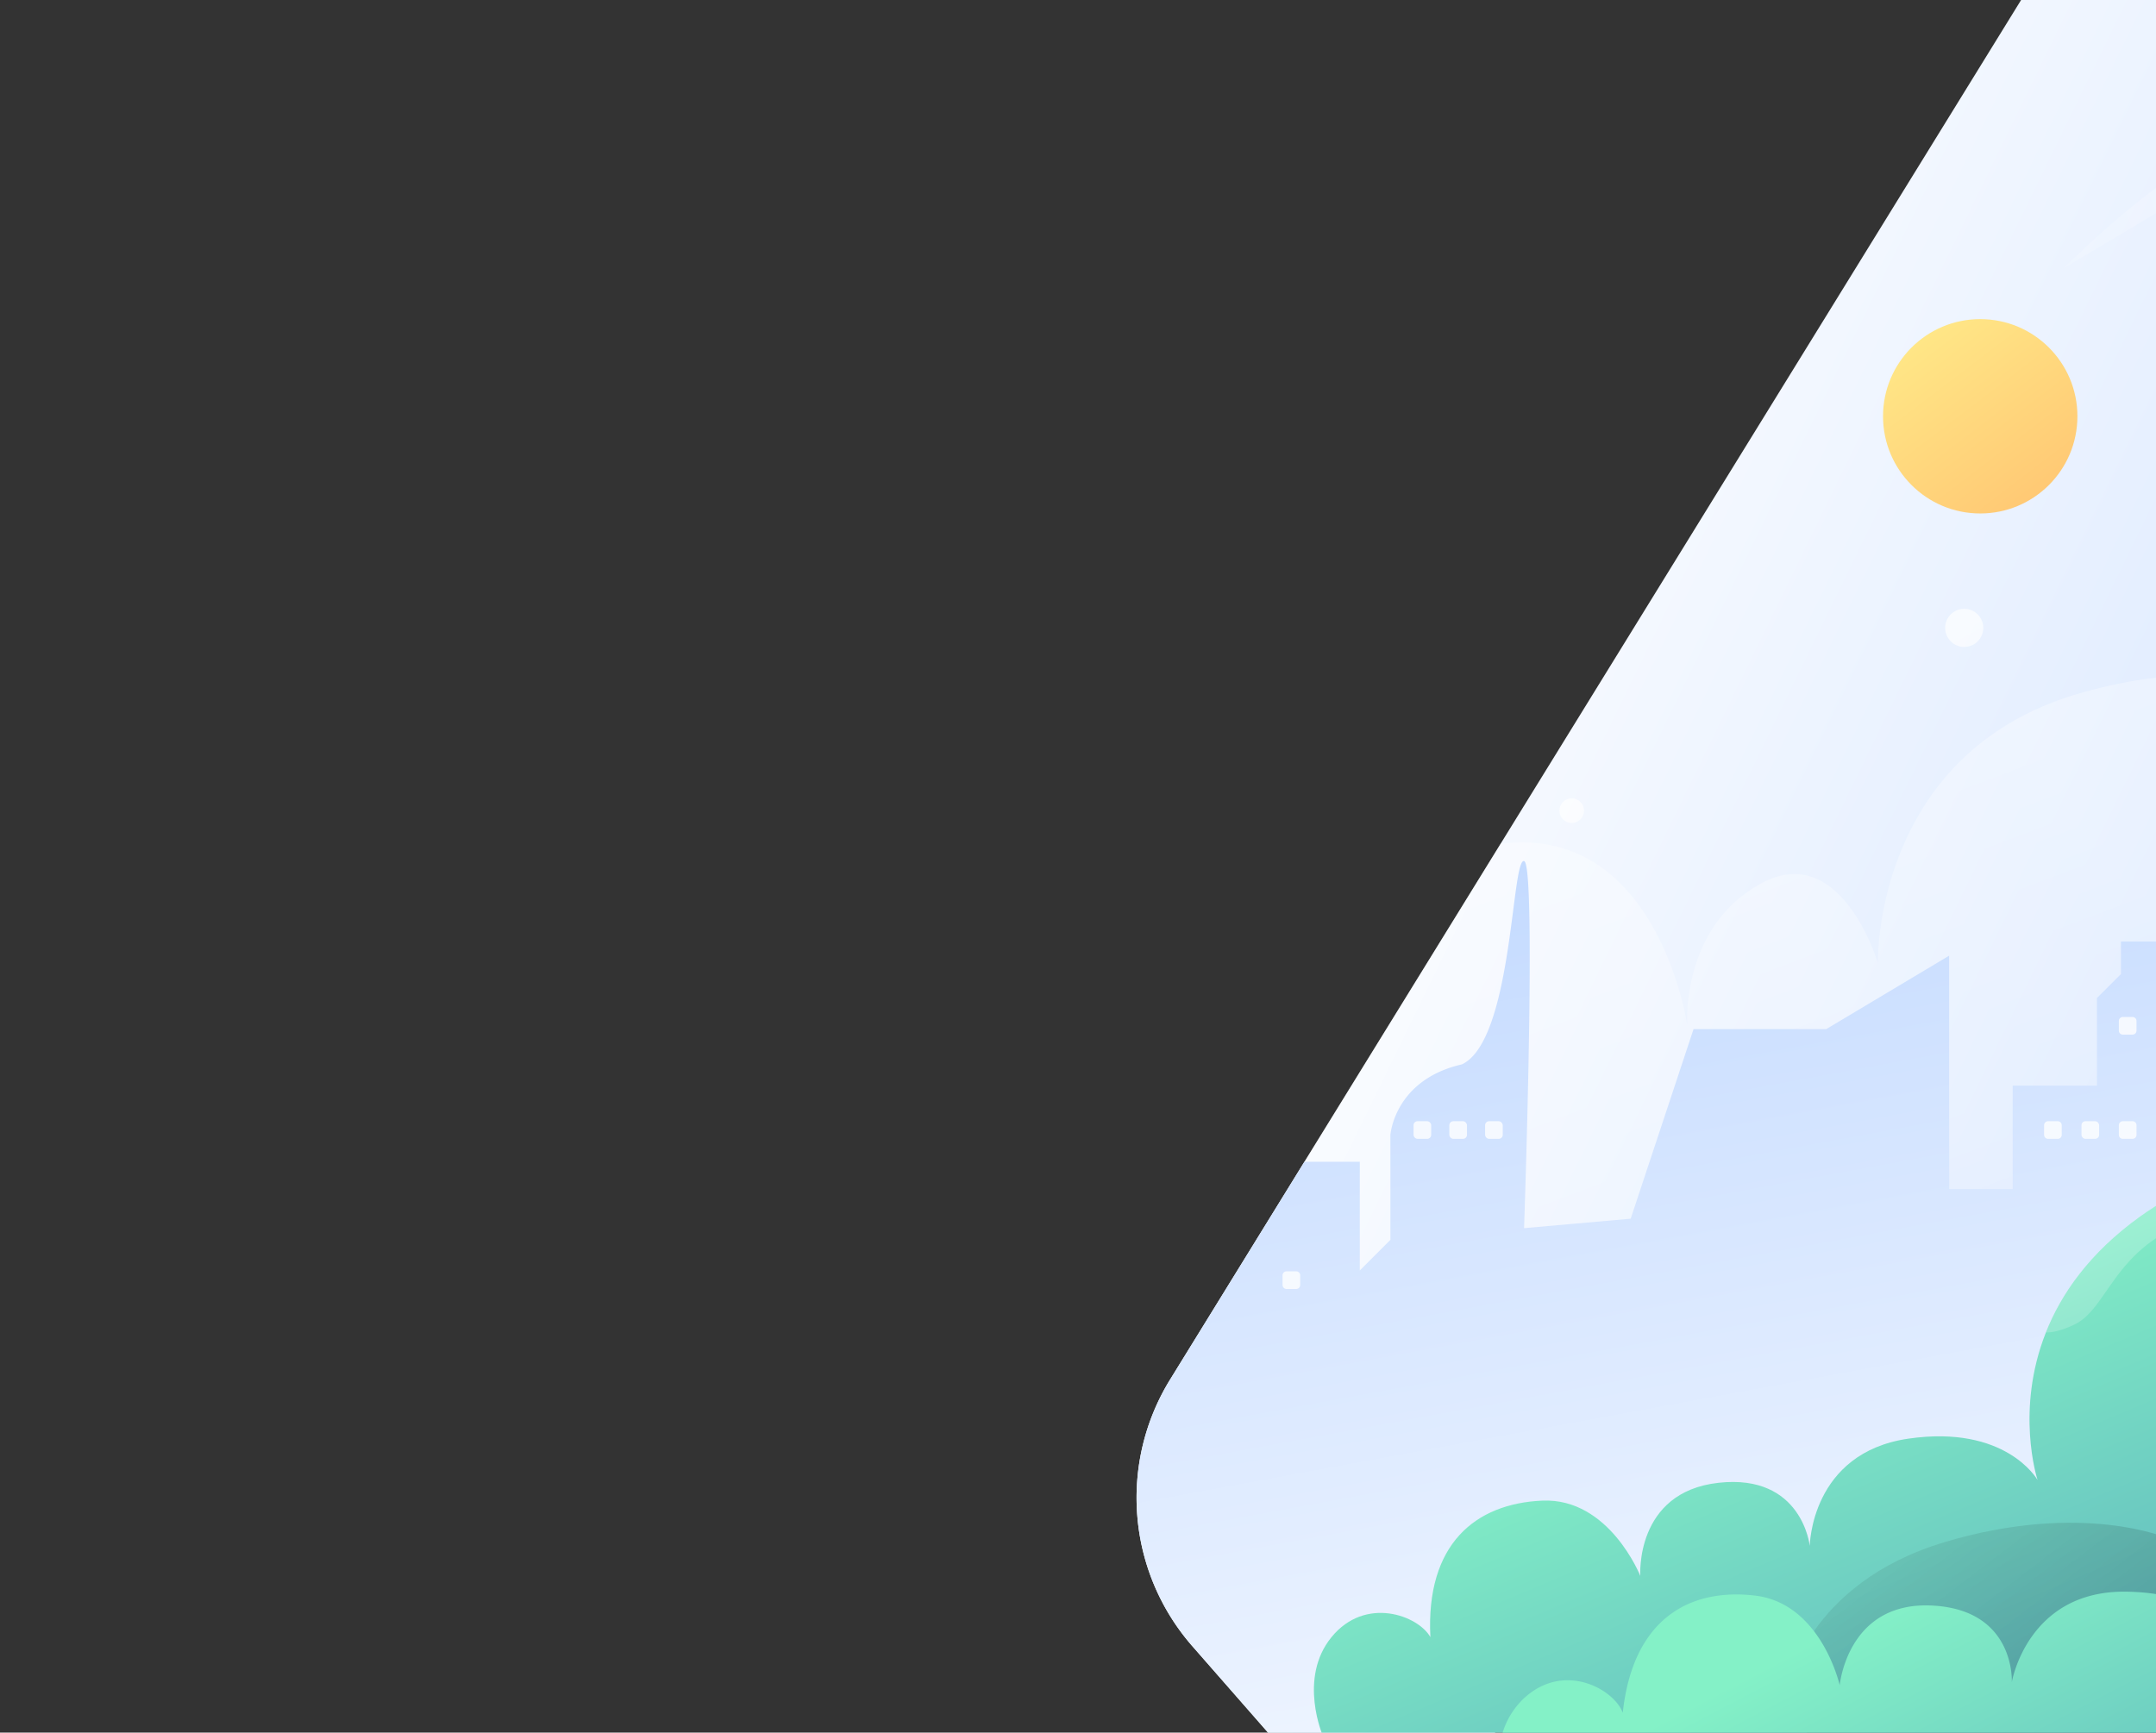 <svg xmlns="http://www.w3.org/2000/svg" xmlns:xlink="http://www.w3.org/1999/xlink" viewBox="0 0 1366 1098"><rect x="0" y="0" width="1366" height="1098" fill="#333333" stroke="none"/><defs><style>.cls-1{fill:none;}.cls-2{isolation:isolate;}.cls-3{clip-path:url(#clip-path);}.cls-4{fill:url(#linear-gradient);}.cls-13,.cls-14,.cls-5{opacity:0.45;}.cls-10,.cls-13,.cls-14,.cls-5{mix-blend-mode:overlay;}.cls-5{fill:url(#linear-gradient-2);}.cls-6{fill:url(#linear-gradient-3);}.cls-7{fill:url(#linear-gradient-4);}.cls-8{fill:url(#linear-gradient-5);}.cls-9{fill:url(#linear-gradient-6);}.cls-10{fill:#fff;opacity:0.79;}.cls-11{fill:url(#linear-gradient-7);}.cls-12{fill:url(#linear-gradient-8);}.cls-13{fill:url(#linear-gradient-9);}.cls-14{fill:url(#linear-gradient-10);}.cls-15{fill:url(#linear-gradient-11);}</style><clipPath id="clip-path"><rect class="cls-1" width="1366" height="1098"/></clipPath><linearGradient id="linear-gradient" x1="3017.91" y1="1338.63" x2="849.16" y2="281.1" gradientUnits="userSpaceOnUse"><stop offset="0" stop-color="#81b1ff"/><stop offset="1" stop-color="#fff"/></linearGradient><linearGradient id="linear-gradient-2" x1="1120.38" y1="219.56" x2="1446.05" y2="1078.47" gradientUnits="userSpaceOnUse"><stop offset="0" stop-color="#fff"/><stop offset="1" stop-color="#fff" stop-opacity="0"/></linearGradient><linearGradient id="linear-gradient-3" x1="1168.79" y1="264.07" x2="1394.25" y2="662.66" xlink:href="#linear-gradient-2"/><linearGradient id="linear-gradient-4" x1="946.88" y1="427.3" x2="1092.53" y2="684.78" xlink:href="#linear-gradient-2"/><linearGradient id="linear-gradient-5" x1="2047.31" y1="-128.19" x2="1196.45" y2="183.17" xlink:href="#linear-gradient-2"/><linearGradient id="linear-gradient-6" x1="1006.94" y1="-340.94" x2="1302.19" y2="1258.78" xlink:href="#linear-gradient"/><linearGradient id="linear-gradient-7" x1="1322.76" y1="353.1" x2="1197.11" y2="188.44" gradientUnits="userSpaceOnUse"><stop offset="0" stop-color="#ffbd6d"/><stop offset="1" stop-color="#ffee8b"/></linearGradient><linearGradient id="linear-gradient-8" x1="1258.86" y1="778.61" x2="1484.32" y2="1312.75" gradientUnits="userSpaceOnUse"><stop offset="0" stop-color="#84f1c7"/><stop offset="1" stop-color="#4084b6"/></linearGradient><linearGradient id="linear-gradient-9" x1="1769.24" y1="1325.41" x2="1325.47" y2="743.86" gradientUnits="userSpaceOnUse"><stop offset="0"/><stop offset="1" stop-opacity="0"/></linearGradient><linearGradient id="linear-gradient-10" x1="1394.94" y1="388.87" x2="1632.48" y2="1023.66" xlink:href="#linear-gradient-2"/><linearGradient id="linear-gradient-11" x1="1340.13" y1="940.44" x2="1560.22" y2="1361.84" xlink:href="#linear-gradient-8"/></defs><title>background_02</title><g class="cls-2"><g id="Layer_1" data-name="Layer 1"><rect class="cls-1" x="-453" y="155" width="1366" height="520" transform="translate(-185 645) rotate(-90)"/><rect class="cls-1" x="-453" y="155" width="1366" height="520" transform="translate(-185 645) rotate(-90)"/><rect class="cls-1" x="-453" y="155" width="1366" height="520" transform="translate(-185 645) rotate(-90)"/><rect class="cls-1" x="-453" y="155" width="1366" height="520" transform="translate(-185 645) rotate(-90)"/><rect class="cls-1" x="-453" y="155" width="1366" height="520" transform="translate(-185 645) rotate(-90)"/><rect class="cls-1" x="-453" y="155" width="1366" height="520" transform="translate(-185 645) rotate(-90)"/><rect class="cls-1" x="-453" y="155" width="1366" height="520" transform="translate(-185 645) rotate(-90)"/><rect class="cls-1" x="-453" y="155" width="1366" height="520" transform="translate(-185 645) rotate(-90)"/><rect class="cls-1" x="-453" y="155" width="1366" height="520" transform="translate(-185 645) rotate(-90)"/><rect class="cls-1" x="-453" y="155" width="1366" height="520" transform="translate(-185 645) rotate(-90)"/><rect class="cls-1" x="-453" y="155" width="1366" height="520" transform="translate(-185 645) rotate(-90)"/><g class="cls-3"><path class="cls-4" d="M1768.89-111V785.48l-24.84,10L1326.18,964,938.33,1101l-132.86-.63-50-57.11a142.78,142.78,0,0,1-14.11-169l85.09-138,124.34-201.6L1307.16-43.18A142.76,142.76,0,0,1,1428.68-111Z"/><path class="cls-5" d="M1768.89,118.39V785.48L1326.18,964,938.33,1101l-132.86-.63-50-57.11a142.78,142.78,0,0,1-14.11-169L950.78,534.68c98.41-12.15,117.69,111.47,118.24,115.16-.16-2.6-3.43-62.25,46.46-89.82,51-28.19,74.31,50.23,74.31,50.23s-3.19-133.44,128.33-171,189.23,29.53,189.23,29.53-17.45-146.29,63.08-191.91,130.17-18.79,131.52-14.77C1703,265.37,1689,160.77,1768.89,118.39Z"/><circle class="cls-6" cx="1244.49" cy="397.9" r="12.08"/><circle class="cls-7" cx="995.78" cy="513.75" r="7.8"/><path class="cls-8" d="M1768.89-25.47V6.67c-240.48,21.4-303.08,69.44-461.5,163.42C1457.88,20,1661.77-16.8,1768.89-25.47Z"/><path class="cls-9" d="M1744.05,795.49,1326.18,964,938.33,1101l-132.86-.63-50-57.11a142.78,142.78,0,0,1-14.11-169l85.09-138h35.09v68.89l19.39-19.39V719.27s2.38-34.92,45.32-44.74c32.22-15.2,31.31-130.61,39.37-128.83s0,232.63,0,232.63l67.55-6L1073,652.18h84.1l77.84-46.53V753.57h40.26V688h53.39V632.49l15.21-15.21V596.7h62V772.3h68.89V635.17l46.09-46.07V521.55L1593,593.79V763.11h109.83Z"/><rect class="cls-10" x="895.6" y="710.55" width="11.18" height="11.18" rx="2.53" ry="2.53"/><rect class="cls-10" x="918.27" y="710.55" width="11.18" height="11.18" rx="2.53" ry="2.53"/><path class="cls-10" d="M1297.62,710.55h6.11a2.54,2.54,0,0,1,2.54,2.54v6.11a2.53,2.53,0,0,1-2.53,2.53h-6.11a2.53,2.53,0,0,1-2.53-2.53v-6.11A2.53,2.53,0,0,1,1297.62,710.55Z"/><rect class="cls-10" x="1318.79" y="710.55" width="11.18" height="11.18" rx="2.53" ry="2.53"/><path class="cls-10" d="M1345,710.55h6.11a2.54,2.54,0,0,1,2.54,2.54v6.11a2.53,2.53,0,0,1-2.53,2.53H1345a2.54,2.54,0,0,1-2.54-2.54v-6.11A2.53,2.53,0,0,1,1345,710.55Z"/><path class="cls-10" d="M1345,644.49h6.11a2.54,2.54,0,0,1,2.54,2.54v6.11a2.53,2.53,0,0,1-2.53,2.53H1345a2.54,2.54,0,0,1-2.54-2.54V647A2.53,2.53,0,0,1,1345,644.49Z"/><path class="cls-10" d="M815.15,805.68h6.11a2.53,2.53,0,0,1,2.53,2.53v6.11a2.54,2.54,0,0,1-2.54,2.54h-6.11a2.54,2.54,0,0,1-2.54-2.54v-6.11A2.54,2.54,0,0,1,815.15,805.68Z"/><rect class="cls-10" x="940.93" y="710.55" width="11.18" height="11.18" rx="2.53" ry="2.53"/><circle class="cls-11" cx="1254.63" cy="263.82" r="61.58"/><path class="cls-12" d="M1768.89,668.72v431.65H838.26s-16.1-36.64,5.37-62.88,54.87-13.72,62.63,0c-3-59.05,28.64-84.7,71-86.49s62,47.7,62,47.7-3.58-53.08,49.51-59,57.86,40,57.86,40,.59-59.05,62.63-68c61.16-8.82,81.16,25.28,81.7,26.22-.41-1.28-14.14-44.34,5.23-93.36,9.7-24.54,27.69-50.58,59.79-73.62,97.23-69.78,176,7.76,176,7.76s-21.47-46.37,24.16-78.14,89.46,32.66,89.46,32.66S1652.86,636.06,1768.89,668.72Z"/><path class="cls-13" d="M1768.89,733.17v367.21H1145.94l-13.62-30.08s12.21-66.79,99.75-93S1373.9,975,1373.9,975s-8.36-126.85,91.26-163.69,204.59,26.41,204.59,26.41S1686.85,753.34,1768.89,733.17Z"/><path class="cls-14" d="M1768.89,668.72v22.15c-25.19-12-59.78-7.07-81.86,9.61-26.83,20.28-27.44,80.52-45.92,65s-23.86-47.72-55.47-48.91-42.95,20.88-34.59,53.09-3.59,43.54-22,30.1-55.51-43.22-122.31-30.7-68.6,59.05-92.46,70.38c-7.87,3.74-13.73,5-18,5,9.7-24.54,27.69-50.58,59.79-73.62,97.23-69.78,176,7.76,176,7.76s-21.47-46.37,24.16-78.14,89.46,32.66,89.46,32.66S1652.86,636.06,1768.89,668.72Z"/><path class="cls-15" d="M1768.89,857.15v243.22H951.4a49.74,49.74,0,0,1,14.9-24.78c25.33-22.54,56.35-4.93,61.85,9.83,6.34-58.79,41.58-79.16,83.69-74.26s53.77,56.84,53.77,56.84,4.79-53,58.16-50.53,50.88,48.55,50.88,48.55,9.84-58.22,72.52-57.33c61.79.89,76.19,37.7,76.58,38.72-.33-2-15.47-101.6,90.43-154.71,105.69-53,171,33.17,172.53,35.24-.39-1.49-13.13-49.5,36.15-73.33C1740.55,846,1756.14,849.32,1768.89,857.15Z"/></g></g></g></svg>